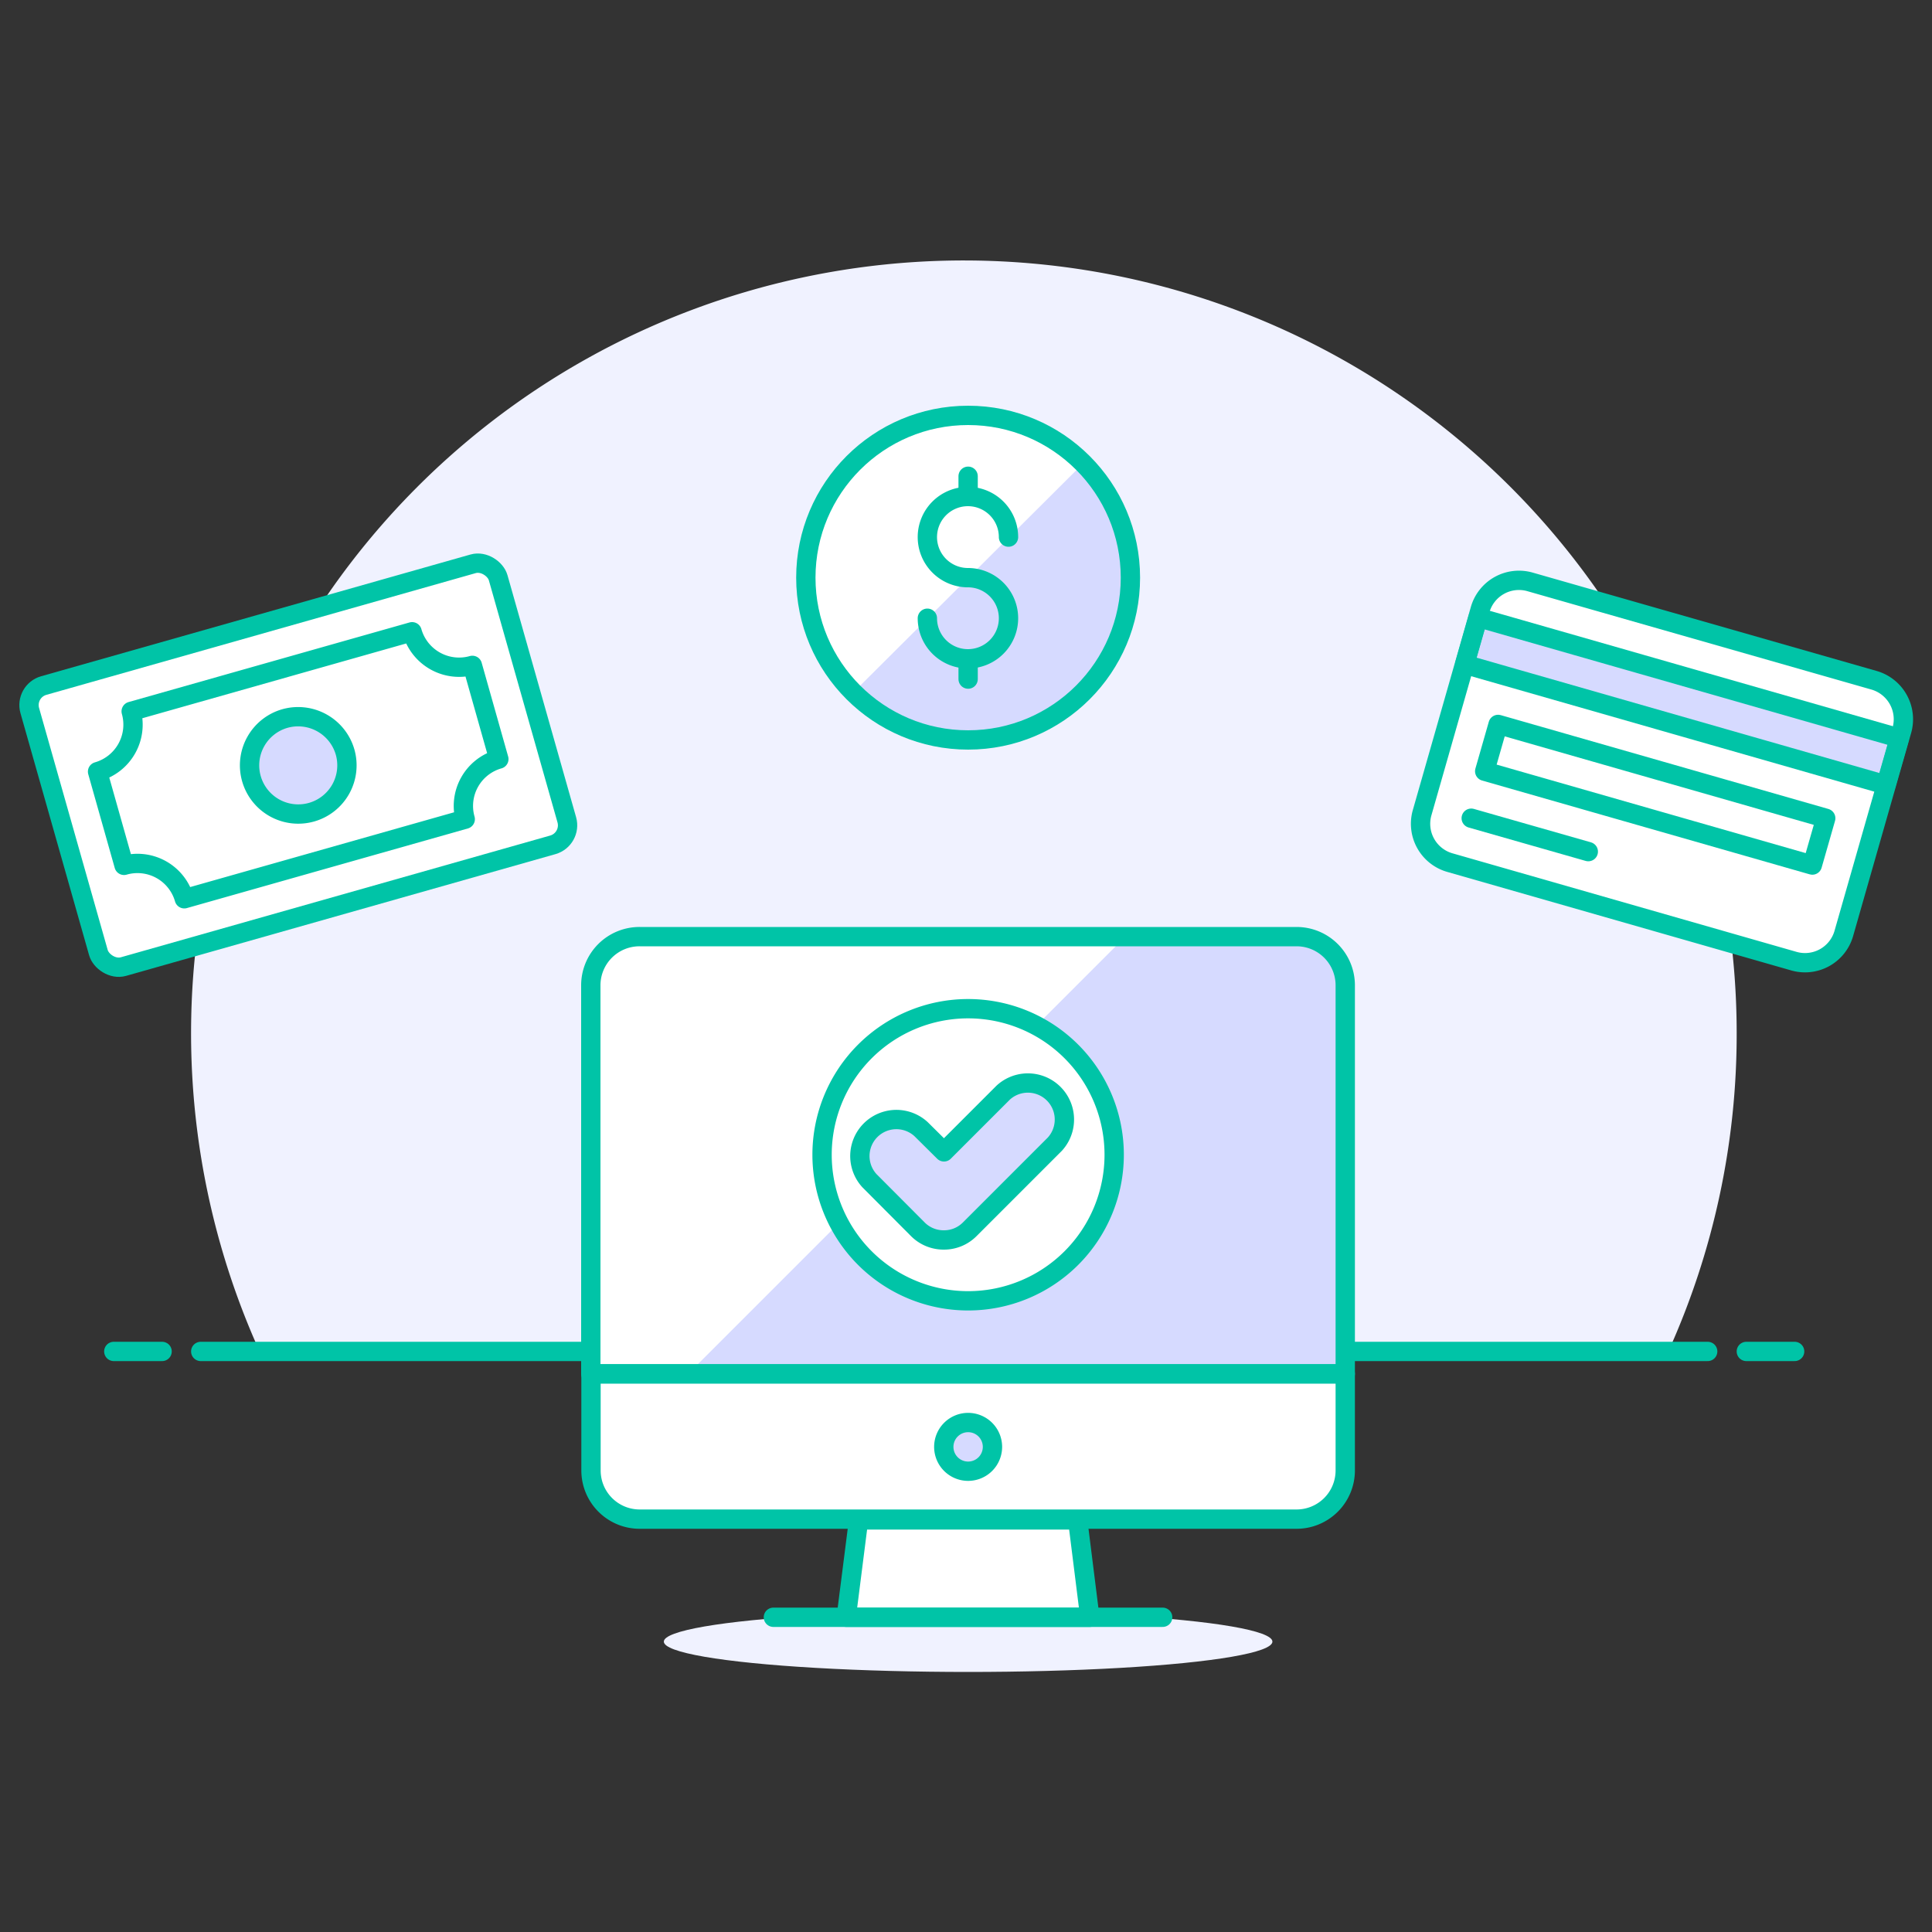 <svg id="Layer_1" data-name="Layer 1" xmlns="http://www.w3.org/2000/svg" viewBox="0 0 100 100">
    <rect x="0" y="0" width="100" height="100" fill="#333333" stroke="none"/>
    <defs>
        <style>.cls-1{fill:#f0f2ff;}.cls-2,.cls-7{fill:none;}.cls-2,.cls-5,.cls-6,.cls-7{stroke:#00C4A7;}.cls-2,.cls-5,.cls-6{stroke-linecap:round;stroke-linejoin:round;}.cls-3,.cls-6{fill:#d6daff;}.cls-4,.cls-5{fill:#fff;}.cls-7{stroke-miterlimit:10;}</style>
    </defs>
    <title>monitor-cash-credit-card</title>
    <path class="cls-1" d="M89.89,53.45A40,40,0,1,0,13.46,70H86.33A39.85,39.85,0,0,0,89.89,53.45Z" />
    <line class="cls-2" x1="10.39" y1="69.95" x2="88.39" y2="69.95" />
    <line class="cls-2" x1="5.89" y1="69.95" x2="8.39" y2="69.95" />
    <line class="cls-2" x1="90.39" y1="69.95" x2="92.89" y2="69.95" />
    <ellipse class="cls-1" cx="50.11" cy="84.97" rx="15.75" ry="1.57" />
    <path class="cls-3" d="M69.63,71.11V51a2.52,2.52,0,0,0-2.52-2.52h-34A2.52,2.52,0,0,0,30.58,51V71.11Z" />
    <path class="cls-4" d="M35.62,71.11,58.3,48.43H33.1A2.52,2.52,0,0,0,30.58,51V71.11Z" />
    <path class="cls-5" d="M69.63,71.11v5a2.52,2.52,0,0,1-2.52,2.52h-34a2.52,2.52,0,0,1-2.52-2.52v-5Z" />
    <path class="cls-6" d="M51.37,74.89a1.26,1.26,0,1,1-1.26-1.26A1.26,1.26,0,0,1,51.37,74.89Z" />
    <polygon class="cls-5" points="56.41 83.71 43.8 83.71 44.44 78.67 55.78 78.67 56.41 83.71" />
    <line class="cls-2" x1="40.03" y1="83.71" x2="60.18" y2="83.71" />
    <path class="cls-2" d="M69.63,71.11V51a2.52,2.52,0,0,0-2.52-2.52h-34A2.52,2.52,0,0,0,30.58,51V71.11Z" />
    <path class="cls-4" d="M57.67,59.77a7.56,7.56,0,1,1-7.56-7.56A7.56,7.56,0,0,1,57.67,59.77Z" />
    <path class="cls-2" d="M57.67,59.77a7.56,7.56,0,1,1-7.56-7.56A7.56,7.56,0,0,1,57.67,59.77Z" />
    <path class="cls-3" d="M48.85,64.18a1.88,1.88,0,0,1-1.34-.55L45,61.11a1.89,1.89,0,0,1,2.67-2.67l1.19,1.18,3.07-3.07a1.89,1.89,0,0,1,2.67,2.67l-4.41,4.41A1.87,1.87,0,0,1,48.85,64.18Z" />
    <path class="cls-2" d="M48.85,64.18a1.88,1.88,0,0,1-1.34-.55L45,61.11a1.89,1.89,0,0,1,2.67-2.67l1.19,1.18,3.07-3.07a1.89,1.89,0,0,1,2.67,2.67l-4.41,4.41A1.87,1.87,0,0,1,48.85,64.18Z" />
    <rect class="cls-4" x="2.84" y="32.05" width="25.2" height="15.12" rx="1.05" ry="1.05" transform="translate(-10.22 5.71) rotate(-15.83)" />
    <path class="cls-4" d="M25.82,39.29l-1.37-4.85a2.53,2.53,0,0,1-3.12-1.74L6.79,36.82a2.53,2.53,0,0,1-1.74,3.12l1.37,4.85a2.52,2.52,0,0,1,3.12,1.73L24.08,42.4A2.52,2.52,0,0,1,25.82,39.29Z" />
    <path class="cls-3" d="M17.86,38.92a2.52,2.52,0,1,1-3.11-1.73A2.53,2.53,0,0,1,17.86,38.92Z" />
    <path class="cls-2" d="M17.86,38.92a2.52,2.52,0,1,1-3.11-1.73A2.53,2.53,0,0,1,17.86,38.92Z" />
    <path class="cls-2" d="M25.82,39.29l-1.37-4.85a2.53,2.53,0,0,1-3.12-1.74L6.79,36.82a2.53,2.53,0,0,1-1.74,3.12l1.37,4.85a2.52,2.52,0,0,1,3.12,1.73L24.08,42.4A2.52,2.52,0,0,1,25.82,39.29Z" />
    <rect class="cls-2" x="2.84" y="32.05" width="25.2" height="15.12" rx="1.05" ry="1.05" transform="translate(-10.22 5.71) rotate(-15.83)" />
    <path class="cls-4" d="M92.82,49.74,75.05,44.65a2.09,2.09,0,0,1-1.44-2.59l3-10.5a2.09,2.09,0,0,1,2.59-1.44L97,35.21a2.1,2.1,0,0,1,1.44,2.59l-3,10.5A2.09,2.09,0,0,1,92.82,49.74Z" />
    <rect class="cls-3" x="75.72" y="35.04" width="22.68" height="2.52" transform="translate(13.36 -22.57) rotate(15.98)" />
    <line class="cls-2" x1="76.15" y1="42.35" x2="82.21" y2="44.08" />
    <rect class="cls-4" x="76.85" y="39.88" width="17.64" height="2.52" transform="translate(14.64 -22) rotate(15.98)" />
    <path class="cls-2" d="M92.82,49.74,75.05,44.65a2.09,2.09,0,0,1-1.44-2.59l3-10.5a2.09,2.09,0,0,1,2.59-1.44L97,35.21a2.1,2.1,0,0,1,1.44,2.59l-3,10.5A2.09,2.09,0,0,1,92.82,49.74Z" />
    <rect class="cls-2" x="75.72" y="35.04" width="22.68" height="2.52" transform="translate(13.36 -22.57) rotate(15.98)" />
    <rect class="cls-2" x="76.85" y="39.88" width="17.64" height="2.52" transform="translate(14.64 -22) rotate(15.98)" />
    <circle class="cls-3" cx="50.11" cy="29.9" r="8.4" />
    <path class="cls-4" d="M50.11,21.5a8.4,8.4,0,0,0-5.94,14.34L56.05,24A8.41,8.41,0,0,0,50.11,21.5Z" />
    <circle class="cls-7" cx="50.11" cy="29.9" r="8.4" />
    <line class="cls-2" x1="50.11" y1="34.1" x2="50.11" y2="35.15" />
    <line class="cls-2" x1="50.11" y1="24.65" x2="50.11" y2="25.7" />
    <path class="cls-2" d="M48,32a2.1,2.1,0,1,0,2.1-2.1,2.1,2.1,0,1,1,2.1-2.1" />
</svg>